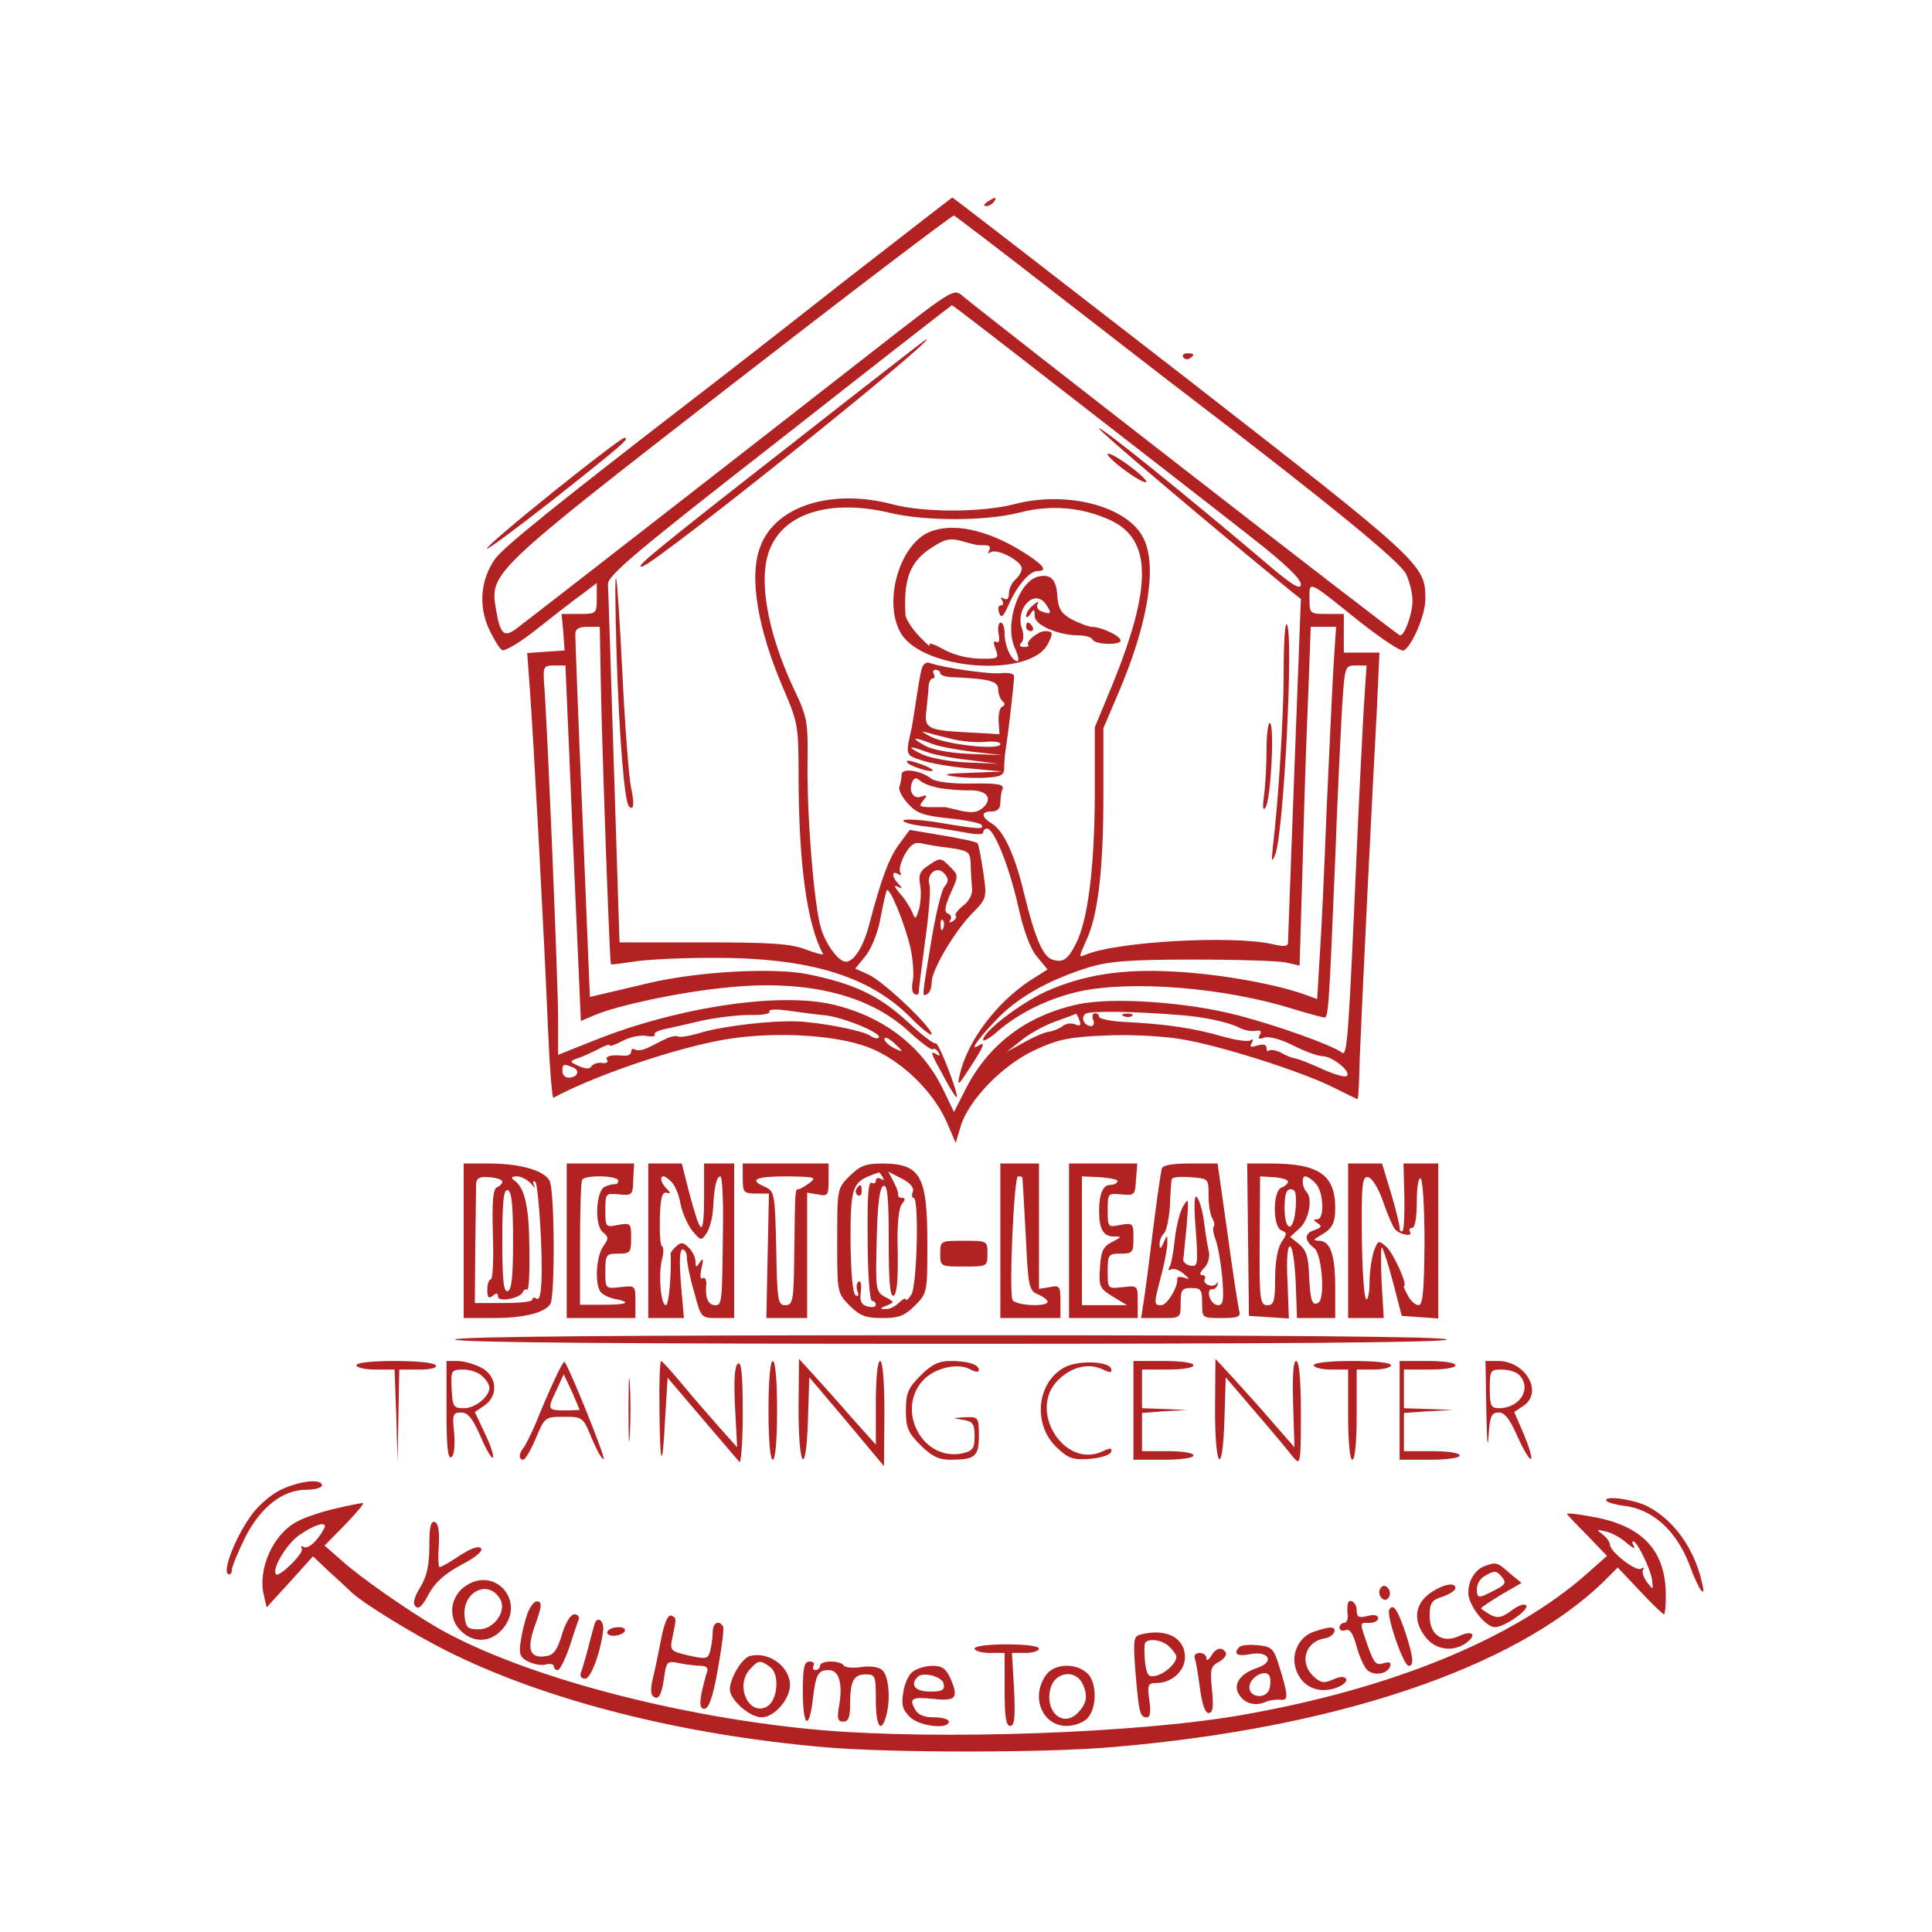 <?xml version="1.0" standalone="no"?>
<!DOCTYPE svg PUBLIC "-//W3C//DTD SVG 20010904//EN"
 "http://www.w3.org/TR/2001/REC-SVG-20010904/DTD/svg10.dtd">
<svg version="1.0" xmlns="http://www.w3.org/2000/svg"
 width="450pt" height="450pt" viewBox="0 0 450 450"
 preserveAspectRatio="xMidYMid meet">
<g transform="translate(0,450) scale(0.1,-0.1)"
fill="#b22222" stroke="none">
<path d="M1965 3844 c-137 -108 -295 -231 -350 -273 -315 -243 -442 -345 -462
-373 -33 -47 -39 -107 -15 -161 11 -24 25 -47 31 -51 6 -4 41 17 78 46 38 30
85 67 106 82 l37 28 0 -36 c0 -35 -1 -36 -41 -36 l-41 0 4 -42 3 -43 -43 -3
-44 -3 6 -82 c9 -123 34 -588 42 -785 4 -95 10 -171 13 -169 88 48 260 108
379 132 116 24 275 17 356 -15 73 -28 148 -100 180 -171 l22 -51 12 40 c19 61
99 143 174 177 52 24 80 30 162 33 54 3 132 -1 175 -8 89 -14 285 -76 359
-114 28 -14 53 -26 54 -26 2 0 4 42 5 93 2 50 10 225 18 387 8 162 18 355 22
428 l6 132 -41 0 -42 0 0 45 0 45 -40 0 c-39 0 -40 1 -40 36 0 42 -5 44 117
-54 51 -40 97 -71 103 -67 20 12 50 84 50 119 0 81 -4 85 -567 523 -293 227
-533 413 -535 413 -2 -1 -115 -89 -253 -196z m496 -29 c128 -99 264 -205 304
-235 332 -254 496 -388 510 -417 8 -17 15 -45 15 -62 0 -30 -18 -81 -29 -81
-6 0 -971 750 -1018 790 -22 19 -22 18 -216 -133 -265 -207 -793 -618 -824
-641 -29 -22 -38 -14 -48 46 -14 84 -11 87 548 521 281 218 515 396 519 395 4
-2 112 -84 239 -183z m51 -253 c161 -125 344 -267 406 -316 74 -58 112 -94
112 -107 0 -15 -21 -2 -92 59 -183 155 -378 312 -378 304 0 -6 235 -205 447
-379 l23 -18 -15 -395 c-8 -217 -15 -400 -15 -406 0 -9 -11 -9 -37 -3 -93 21
-363 6 -435 -25 -16 -7 -15 -5 1 31 28 57 41 165 41 340 l0 157 35 82 c68 159
91 293 59 359 -35 75 -177 113 -300 81 -77 -20 -211 -20 -284 -1 -142 38 -274
-3 -309 -98 -27 -69 -7 -190 54 -332 33 -76 35 -87 35 -195 0 -210 19 -351 57
-422 2 -3 -15 1 -39 10 -35 14 -81 17 -239 17 l-196 0 -13 405 c-7 223 -13
416 -14 429 -1 20 64 75 399 336 220 173 401 314 402 314 2 1 134 -102 295
-227z m-437 -257 c80 -19 222 -19 299 1 73 19 147 13 213 -18 96 -45 97 -154
4 -383 l-41 -99 0 -161 c-1 -167 -16 -289 -44 -343 -19 -38 -31 -45 -55 -37
-22 7 -41 52 -66 155 -21 88 -47 145 -75 162 -26 16 -25 28 0 28 13 0 20 7 20
19 0 11 2 26 5 33 5 11 -10 14 -72 13 -45 -1 -84 4 -93 11 -26 20 -70 26 -70
10 0 -8 -2 -20 -5 -28 -3 -7 6 -25 20 -40 20 -22 36 -28 95 -34 39 -4 73 -11
76 -15 7 -11 -4 -11 -99 5 -43 7 -80 9 -83 5 -2 -4 22 -11 53 -14 32 -4 75
-11 96 -15 21 -4 37 -4 37 1 0 5 4 9 9 9 16 0 50 -83 72 -178 13 -60 29 -103
45 -121 l24 -29 -41 -26 c-80 -53 -147 -143 -164 -221 -6 -26 -3 -24 24 18 33
50 37 62 21 52 -22 -14 -7 9 37 56 51 55 124 96 219 126 48 14 94 18 244 18
102 0 199 -3 216 -7 l31 -7 7 232 c3 128 9 305 13 395 l6 162 30 0 29 0 -6
-92 c-3 -51 -10 -201 -16 -333 -5 -132 -12 -285 -16 -341 l-6 -101 -36 13
c-71 24 -198 46 -298 51 -120 7 -213 -8 -299 -47 -60 -28 -145 -93 -145 -112
0 -5 16 4 35 21 49 42 118 76 190 92 123 26 336 9 497 -41 35 -11 67 -19 72
-20 10 0 11 9 26 370 5 140 13 299 16 353 6 95 7 97 31 97 l26 0 -7 -107 c-3
-60 -11 -207 -16 -328 -19 -434 -22 -475 -34 -467 -22 17 -146 62 -242 87
-118 31 -292 43 -372 26 -122 -26 -212 -95 -265 -202 l-25 -49 -26 54 c-49
100 -138 168 -255 196 -126 30 -363 -6 -556 -83 l-85 -34 0 86 c0 76 -25 687
-33 784 -2 34 0 37 23 37 l27 0 12 -277 c6 -153 15 -339 18 -414 l6 -137 33
14 c53 22 191 52 298 63 187 21 335 -13 430 -99 29 -27 56 -47 59 -44 3 3 8 0
13 -7 4 -8 3 -10 -4 -5 -17 10 -15 5 18 -55 16 -30 29 -49 29 -44 -1 21 -44
130 -50 125 -3 -3 -33 20 -67 52 -66 60 -123 87 -231 109 -81 16 -257 6 -371
-21 -47 -11 -96 -23 -110 -26 l-26 -6 -17 414 c-10 227 -17 421 -17 431 0 12
8 17 28 17 l29 0 2 -107 c2 -145 21 -676 24 -679 1 -1 25 2 52 6 28 5 110 9
183 9 224 1 365 -41 462 -138 27 -28 50 -45 50 -40 0 17 -113 124 -147 139
l-31 14 23 28 c13 15 29 53 35 85 6 32 13 63 15 68 5 16 43 -77 56 -134 6 -29
8 -63 5 -76 -3 -13 -2 -27 4 -30 5 -3 10 -2 10 4 0 6 7 60 15 121 9 61 13 119
10 129 -8 26 18 46 35 26 10 -12 10 -18 0 -30 -7 -8 -21 -66 -31 -128 -22
-133 -22 -130 -9 -122 6 3 10 15 10 27 0 28 52 117 94 160 35 36 35 36 26 98
-5 34 -11 64 -13 66 -2 3 -39 11 -81 18 l-77 13 -23 -31 c-24 -31 -43 -81 -71
-188 -14 -54 -36 -88 -55 -88 -17 0 -47 41 -58 79 -16 53 -33 265 -31 386 1
95 0 104 -34 175 -61 132 -82 256 -53 323 35 84 144 115 281 82z m116 -641
c19 -3 47 -5 63 -5 42 2 59 -16 38 -38 -13 -13 -25 -15 -52 -10 -19 5 -36 8
-37 9 -2 0 -17 0 -34 0 -27 0 -30 2 -19 15 11 13 10 14 -3 10 -18 -8 -31 10
-23 32 5 12 9 13 20 4 8 -7 29 -14 47 -17z m22 -139 c44 -7 47 -9 48 -39 0
-17 2 -41 3 -54 2 -14 -6 -30 -20 -41 -13 -10 -21 -21 -18 -24 3 -3 0 -8 -7
-13 -7 -4 -10 -3 -5 4 3 5 1 12 -6 14 -9 3 -8 15 6 47 19 42 19 42 -2 63 -20
20 -22 21 -47 4 -22 -14 -26 -23 -22 -46 3 -15 2 -40 -2 -56 -8 -26 -9 -27
-16 -9 -5 11 -17 31 -29 44 -12 14 -15 21 -6 16 12 -6 13 -5 3 6 -16 16 -17
33 -1 23 6 -4 8 -3 5 4 -4 5 1 24 10 41 13 23 23 30 38 27 11 -3 41 -8 68 -11z
m-16 -187 c-3 -8 -6 -5 -6 6 -1 11 2 17 5 13 3 -3 4 -12 1 -19z m-274 -203
c43 -5 133 -42 124 -52 -4 -3 -12 -1 -19 4 -15 12 -117 32 -173 34 -62 2 -170
-11 -222 -26 -25 -8 -50 -12 -54 -9 -5 2 -17 0 -29 -6 -11 -5 -29 -15 -40 -20
-12 -6 -25 -8 -30 -5 -6 4 -10 1 -10 -5 0 -6 -8 -10 -17 -9 -31 3 -44 -1 -39
-10 4 -5 -2 -8 -11 -7 -10 2 -21 -2 -25 -7 -4 -8 -14 -7 -30 0 -22 10 -22 11
-3 18 11 3 32 13 48 21 15 8 27 13 27 9 0 -3 14 2 31 11 17 9 42 14 55 11 13
-2 21 -1 19 3 -3 4 8 10 23 13 15 3 54 12 88 20 33 7 83 13 111 13 28 -1 49 3
45 8 -3 5 15 6 44 2 27 -4 66 -9 87 -11z m822 1 c58 -4 117 -17 140 -29 11 -6
28 -10 39 -8 12 2 16 -1 10 -10 -5 -9 -2 -10 10 -6 11 4 38 -3 68 -18 27 -14
58 -25 68 -25 23 0 68 -36 57 -46 -4 -4 -28 3 -55 15 -26 12 -54 23 -62 25 -8
1 -25 7 -36 14 -12 6 -24 8 -28 5 -3 -3 -6 -1 -6 6 0 8 -7 10 -21 6 -16 -5
-19 -4 -14 5 5 8 4 11 -2 7 -6 -4 -32 0 -59 7 -75 22 -138 31 -241 36 -29 2
-53 7 -53 12 0 4 -4 8 -10 8 -5 0 -7 -7 -4 -15 4 -8 1 -15 -4 -15 -17 0 -26
21 -13 29 11 7 118 5 216 -3z m-231 -12 c5 -12 2 -15 -10 -10 -9 4 -22 2 -29
-4 -6 -5 -20 -11 -31 -13 -11 -1 -38 -13 -59 -25 l-40 -22 34 27 c18 15 54 35
80 44 25 9 47 17 47 18 1 0 5 -6 8 -15z m-414 -72 c0 -1 -9 2 -20 8 -11 6 -20
15 -20 20 0 6 9 2 20 -7 11 -10 20 -19 20 -21z m-766 -38 c18 -7 12 -24 -10
-24 -8 0 -14 7 -14 15 0 17 2 18 24 9z"/>
<path d="M1835 3459 c-315 -246 -362 -285 -338 -278 36 11 684 530 661 529 -2
0 -147 -113 -323 -251z"/>
<path d="M2580 3442 c0 -5 20 -23 45 -41 25 -18 45 -28 45 -23 0 5 -20 23 -45
41 -25 18 -45 28 -45 23z"/>
<path d="M1436 2980 c6 -190 18 -347 29 -358 11 -12 13 6 5 43 -5 22 -14 139
-20 260 -14 280 -21 308 -14 55z"/>
<path d="M2990 2939 c0 -105 -12 -301 -25 -409 -4 -37 -3 -41 5 -21 20 47 44
520 27 537 -4 4 -7 -44 -7 -107z"/>
<path d="M2950 2753 c0 -37 -3 -86 -6 -108 -4 -27 -2 -35 4 -25 12 19 21 189
10 196 -4 3 -8 -25 -8 -63z"/>
<path d="M2165 3261 c-71 -30 -109 -166 -66 -237 52 -85 299 -103 341 -25 14
26 13 31 -6 31 -16 0 -46 -25 -39 -32 3 -3 -2 -5 -10 -5 -10 0 -12 4 -6 10 5
5 6 19 2 31 -18 46 27 96 54 60 16 -22 14 -27 -9 -18 -9 3 -13 11 -9 18 4 6
-1 5 -10 -3 -9 -7 -17 -19 -17 -25 0 -6 5 -4 10 4 8 12 10 12 10 -5 0 -21 55
-45 104 -45 14 0 28 -4 31 -10 7 -12 65 -13 65 -2 0 11 -45 32 -68 32 -9 1
-30 9 -47 18 -23 13 -30 25 -32 51 -2 41 -15 55 -45 48 -47 -12 -80 -115 -53
-169 7 -16 9 -28 5 -28 -14 0 -30 35 -30 64 0 14 -4 26 -9 26 -5 0 -8 -12 -5
-26 3 -16 1 -23 -6 -19 -6 4 -7 -2 -1 -17 8 -22 7 -23 -40 -22 -29 1 -62 10
-84 23 -20 11 -33 15 -30 9 4 -7 -7 2 -24 20 -17 18 -31 40 -32 50 -5 84 11
125 62 157 30 20 43 22 68 15 36 -10 36 -10 57 -10 9 0 12 -5 8 -12 -4 -7 -3
-8 4 -4 15 9 72 -21 72 -38 0 -7 -7 -19 -15 -26 -8 -7 -15 -21 -15 -32 0 -12
-4 -17 -12 -12 -7 4 -8 3 -4 -4 4 -7 3 -12 -3 -12 -6 0 -7 -8 -4 -17 5 -14 10
-10 23 20 20 44 48 77 67 77 26 0 12 16 -40 48 -81 49 -158 65 -212 43z"/>
<path d="M2390 3040 c0 -5 5 -10 11 -10 5 0 7 5 4 10 -3 6 -8 10 -11 10 -2 0
-4 -4 -4 -10z"/>
<path d="M2147 2943 c-3 -10 -8 -40 -12 -66 -4 -27 -9 -59 -11 -70 -15 -67
-16 -65 23 -78 21 -7 72 -16 113 -19 l75 -7 -75 -3 c-62 -2 -68 -4 -35 -9 22
-3 57 -4 77 -2 31 2 38 7 37 25 0 11 2 35 5 51 5 32 18 144 18 160 0 6 -13 9
-30 7 -28 -3 -137 13 -167 24 -7 3 -15 -3 -18 -13z m43 -11 c0 -4 10 -8 23 -9
92 -4 112 -9 112 -29 0 -10 5 -23 10 -27 7 -6 6 -10 -1 -13 -5 -2 -9 -18 -8
-34 l2 -30 -72 4 c-97 5 -104 9 -98 54 2 20 5 45 5 55 1 9 5 17 10 17 4 0 5 5
2 10 -3 6 -1 10 4 10 6 0 11 -4 11 -8z m26 -153 c24 -6 59 -9 79 -7 19 2 35 0
35 -5 0 -15 -121 -2 -160 16 -19 10 -27 15 -16 12 10 -3 38 -10 62 -16z m-49
-10 c15 -7 60 -15 98 -20 l70 -8 -75 3 c-46 2 -87 9 -105 19 -35 19 -29 22 12
6z m-10 -20 c15 -6 60 -15 98 -19 l70 -9 -70 3 c-38 1 -86 10 -105 18 -40 19
-35 23 7 7z"/>
<path d="M2115 2722 c6 -5 24 -12 40 -16 34 -7 15 7 -25 19 -16 5 -22 4 -15
-3z"/>
<path d="M2618 2133 c7 -3 16 -2 19 1 4 3 -2 6 -13 5 -11 0 -14 -3 -6 -6z"/>
<path d="M2300 4030 c-9 -6 -10 -10 -3 -10 6 0 15 5 18 10 8 12 4 12 -15 0z"/>
<path d="M2756 3668 c3 -5 10 -6 15 -3 13 9 11 12 -6 12 -8 0 -12 -4 -9 -9z"/>
<path d="M1287 3353 c-86 -69 -155 -128 -153 -131 3 -2 71 49 153 113 167 132
181 145 167 145 -5 0 -80 -57 -167 -127z"/>
<path d="M1080 1610 l0 -180 69 0 c71 0 120 12 133 33 11 18 10 265 -2 287
-13 24 -69 40 -142 40 l-58 0 0 -180z m90 138 c0 -5 -6 -11 -12 -13 -10 -4
-12 -33 -10 -110 2 -58 0 -105 -5 -105 -4 0 -8 -11 -8 -24 0 -18 3 -22 13 -14
8 7 12 7 12 -2 0 -14 53 -4 58 11 2 5 7 7 10 5 4 -2 6 42 5 99 -1 98 -11 140
-37 157 -7 5 -3 8 8 8 10 0 25 -8 33 -17 8 -10 11 -12 7 -4 -4 8 -3 12 3 8 7
-5 18 -175 14 -234 -2 -34 -5 -42 -13 -37 -4 3 -8 1 -8 -3 0 -5 -30 -8 -67 -8
l-67 0 1 130 c1 72 2 138 2 148 1 13 8 17 31 15 17 -1 30 -6 30 -10z m25 -138
c0 -82 -3 -114 -12 -117 -10 -4 -13 24 -13 117 0 93 3 121 13 118 9 -4 12 -36
12 -118z"/>
<path d="M1320 1610 l0 -180 80 0 80 0 0 38 c0 38 0 38 -35 34 -35 -4 -35 -4
-35 37 0 39 2 41 30 41 28 0 30 3 30 36 0 35 -1 36 -30 31 -29 -6 -30 -6 -30
34 0 40 1 40 32 37 31 -3 32 -1 33 35 l2 37 -79 0 -78 0 0 -180z m120 140 c0
-5 -3 -9 -7 -8 -5 0 -15 -2 -24 -6 -21 -9 -25 -89 -5 -106 14 -11 14 -15 1
-33 -16 -23 -20 -84 -7 -105 5 -7 19 -14 32 -17 42 -8 33 -14 -23 -14 l-56 0
0 142 c0 77 2 144 5 149 7 12 84 10 84 -2z"/>
<path d="M1510 1610 l0 -180 41 0 42 0 -7 80 c-4 52 -3 80 4 80 5 0 10 -9 10
-20 0 -11 7 -47 17 -80 16 -60 16 -60 55 -60 l38 0 0 180 0 180 -35 0 -35 0 0
-82 c-1 -92 -7 -89 -35 15 l-17 67 -39 0 -39 0 0 -180z m55 136 c7 -7 17 -30
20 -50 4 -20 16 -48 27 -62 20 -24 21 -25 34 -6 7 11 14 37 15 58 2 48 8 74
17 74 4 0 7 -53 6 -117 -2 -177 -2 -183 -18 -183 -16 0 -24 16 -21 47 1 12 -3
19 -8 16 -6 -4 -7 5 -3 23 5 21 4 25 -4 14 -8 -13 -10 -13 -10 2 0 9 -7 24
-16 32 -12 13 -18 13 -29 3 -7 -6 -13 -14 -13 -17 2 -50 -4 -120 -11 -120 -12
0 -18 72 -9 107 4 15 4 29 0 30 -4 2 -6 31 -5 65 1 46 5 62 15 60 10 -3 11 -1
1 9 -14 14 -17 29 -7 29 3 0 12 -6 19 -14z"/>
<path d="M1730 1755 c0 -32 2 -35 31 -35 l30 0 -3 -145 -3 -145 48 0 47 0 0
146 0 146 25 -4 c23 -5 25 -2 25 33 l0 39 -100 0 -100 0 0 -35z m156 -10 c-11
-8 -23 -15 -26 -15 -8 0 -8 4 -10 -147 -1 -113 -3 -123 -21 -123 -17 0 -19 10
-21 133 -3 126 -4 132 -25 142 -40 17 -25 25 50 25 65 -1 70 -2 53 -15z"/>
<path d="M1979 1761 c-29 -29 -29 -30 -29 -151 0 -121 0 -122 29 -151 24 -24
38 -29 76 -29 38 0 52 5 76 29 29 29 29 31 29 146 0 156 -16 184 -103 185 -41
0 -53 -5 -78 -29z m77 -3 c4 -7 3 -8 -4 -4 -7 4 -12 2 -12 -4 0 -6 -5 -8 -10
-5 -8 5 -10 -39 -9 -134 0 -78 5 -141 10 -141 5 0 9 -4 9 -9 0 -5 -9 -7 -19
-4 -15 4 -19 12 -16 34 2 16 0 27 -5 24 -5 -3 -6 -13 -3 -22 4 -10 2 -14 -4
-10 -7 4 -11 52 -12 126 0 123 4 137 49 154 8 3 16 6 17 6 1 1 5 -4 9 -11z
m70 -34 c-3 -8 -2 -14 2 -14 13 0 8 -203 -5 -225 -7 -11 -13 -16 -13 -12 0 5
-7 1 -16 -7 -8 -9 -23 -16 -32 -15 -14 0 -13 2 3 8 19 8 19 8 -3 20 -22 12
-23 16 -20 133 2 86 7 123 16 126 9 3 12 -27 12 -128 0 -94 3 -131 11 -128 8
3 11 36 10 102 -2 63 2 103 10 112 8 10 8 14 0 14 -6 0 -10 3 -9 8 1 4 -4 17
-11 30 l-12 23 31 -16 c20 -10 30 -22 26 -31z"/>
<path d="M1995 1731 c-3 -5 -2 -12 3 -15 5 -3 9 1 9 9 0 17 -3 19 -12 6z"/>
<path d="M2330 1610 l0 -180 70 0 70 0 0 39 c0 35 -2 38 -25 33 l-25 -4 0 146
0 146 -45 0 -45 0 0 -180z m51 148 c1 -2 4 -61 8 -133 6 -122 7 -131 29 -140
12 -5 22 -13 22 -17 0 -13 -78 -9 -82 5 -8 24 4 287 13 287 5 0 10 -1 10 -2z"/>
<path d="M2490 1610 l0 -180 80 0 80 0 0 38 c0 38 0 38 -35 34 -35 -4 -35 -4
-35 37 0 39 2 41 30 41 28 0 30 3 30 36 0 35 -1 36 -30 31 -29 -6 -30 -6 -30
34 0 40 1 40 32 37 31 -3 32 -1 34 35 l3 37 -80 0 -79 0 0 -180z m113 138 c-2
-5 -10 -8 -18 -8 -16 0 -25 -22 -25 -60 0 -43 10 -60 34 -60 20 0 19 -1 -4
-13 -20 -10 -26 -21 -28 -60 -3 -43 -1 -48 30 -67 l33 -20 -52 0 -53 0 0 150
0 150 44 -2 c24 -2 42 -6 39 -10z"/>
<path d="M2706 1778 c-2 -7 -12 -74 -21 -148 -9 -74 -19 -150 -22 -167 l-5
-33 46 0 c46 0 46 0 46 35 0 31 3 35 25 35 22 0 25 -4 25 -35 0 -35 0 -35 46
-35 38 0 45 3 40 18 -2 9 -15 90 -27 180 l-23 162 -64 0 c-41 0 -64 -4 -66
-12z m109 -63 c0 -22 4 -46 9 -53 4 -7 6 -16 3 -19 -3 -3 -1 -17 5 -32 5 -14
12 -54 15 -88 4 -52 2 -63 -10 -63 -8 0 -17 9 -20 20 -3 10 0 18 5 17 6 -1 12
4 14 11 1 7 0 8 -2 3 -3 -6 -12 -7 -20 -4 -7 3 -11 9 -8 14 3 5 0 9 -6 9 -7 0
-5 7 4 16 9 8 14 25 12 37 -3 12 -8 42 -11 67 -3 25 -10 52 -16 60 -7 11 -9
-11 -4 -73 6 -82 5 -88 -12 -85 -10 2 -17 8 -17 14 1 5 4 41 8 79 5 65 5 68
-9 44 -8 -15 -16 -49 -19 -78 -3 -28 -8 -56 -12 -62 -4 -7 -3 -9 3 -6 6 4 19
-1 29 -9 16 -14 17 -15 2 -10 -10 3 -17 2 -16 -2 3 -17 -23 -62 -37 -62 -18 0
-18 2 0 70 8 30 14 64 14 75 0 20 0 20 -9 0 -6 -14 -9 -15 -9 -4 -1 8 4 20 10
26 6 6 12 35 14 64 1 30 3 58 4 62 0 5 20 7 44 5 42 -3 42 -3 42 -43z"/>
<path d="M2907 1613 l2 -178 47 -3 46 -3 -3 85 c-3 55 0 85 6 83 6 -2 11 -40
13 -85 l3 -82 44 0 45 0 0 71 c0 76 -11 109 -38 109 -14 1 -14 2 3 12 28 16
35 28 35 65 0 76 -38 103 -150 103 l-55 0 2 -177z m93 135 c0 -5 -7 -11 -15
-14 -21 -8 -21 -92 0 -100 13 -5 13 -8 0 -27 -9 -14 -15 -45 -15 -84 0 -54 -3
-63 -18 -63 -17 0 -19 11 -18 150 l1 150 33 -2 c17 -1 32 -6 32 -10z m64 -4
c19 -19 22 -84 4 -84 -10 0 -9 -3 1 -9 11 -7 9 -10 -7 -16 -24 -7 -25 -24 -1
-42 18 -13 26 -117 10 -127 -15 -9 -19 4 -22 64 -1 42 -7 59 -23 72 l-21 17
23 21 c21 20 30 69 15 84 -10 10 -12 36 -3 36 5 0 16 -7 24 -16z m-46 -56 c-4
-58 -25 -61 -26 -3 0 33 4 45 14 45 12 0 14 -10 12 -42z"/>
<path d="M3140 1610 l0 -180 41 0 42 0 -5 85 c-2 47 -2 82 1 79 3 -3 15 -40
26 -82 l20 -77 43 -3 42 -3 0 180 0 181 -41 0 -40 0 2 -75 c1 -41 -1 -78 -4
-82 -4 -3 -7 0 -7 7 0 7 -9 44 -20 81 l-21 69 -39 0 -40 0 0 -180z m82 90 c10
-30 23 -59 28 -64 13 -13 42 -17 34 -5 -3 5 0 9 5 9 7 0 11 25 11 61 0 34 4
58 9 54 5 -3 9 -70 9 -150 -1 -113 -4 -145 -14 -145 -7 0 -19 10 -25 23 -7 12
-11 22 -9 22 10 0 -24 75 -40 90 -19 17 -20 17 -30 -9 -5 -15 -10 -48 -10 -72
0 -25 -4 -43 -8 -40 -5 3 -9 69 -10 146 -1 125 1 141 15 138 9 -2 24 -26 35
-58z"/>
<path d="M2190 1580 c0 -30 1 -30 55 -30 54 0 55 0 55 30 0 30 -1 30 -55 30
-54 0 -55 0 -55 -30z"/>
<path d="M1060 1380 c0 -7 392 -10 1155 -10 763 0 1155 3 1155 10 0 7 -392 10
-1155 10 -763 0 -1155 -3 -1155 -10z"/>
<path d="M830 1320 c0 -5 20 -10 45 -10 l44 0 4 -107 3 -108 2 108 2 107 46 0
c27 0 43 4 39 10 -3 6 -46 10 -96 10 -53 0 -89 -4 -89 -10z"/>
<path d="M1040 1214 c0 -82 3 -113 11 -108 7 4 9 25 7 55 -5 45 -3 49 16 49
16 0 27 -14 45 -55 13 -31 26 -53 29 -50 3 3 -5 28 -18 55 l-24 51 22 15 c34
23 30 70 -8 89 -16 8 -40 15 -55 15 l-25 0 0 -116z m84 80 c9 -8 16 -20 16
-26 0 -21 -33 -48 -59 -48 -25 0 -27 4 -29 45 -2 43 -1 45 28 45 15 0 36 -7
44 -16z"/>
<path d="M1290 1283 c-12 -26 -31 -70 -42 -98 -12 -27 -25 -54 -30 -59 -10
-13 -10 -26 1 -26 4 0 18 23 29 50 21 49 21 50 65 50 44 0 45 0 66 -52 12 -28
24 -49 27 -46 4 5 -80 213 -91 226 -2 2 -13 -18 -25 -45z m60 -67 c0 0 -16 -1
-35 -1 -40 0 -41 2 -18 49 l16 35 19 -40 c10 -23 18 -42 18 -43z"/>
<path d="M1464 1215 c0 -66 1 -92 3 -57 2 34 2 88 0 120 -2 31 -3 3 -3 -63z"/>
<path d="M1536 1222 c1 -140 7 -151 13 -29 l6 98 79 -93 c44 -51 83 -97 88
-103 4 -5 8 46 8 114 0 88 -3 120 -11 115 -8 -5 -10 -37 -7 -101 l5 -94 -43
48 c-23 26 -62 71 -86 100 -24 29 -45 52 -48 53 -3 0 -5 -48 -4 -108z"/>
<path d="M1790 1215 c0 -70 4 -115 10 -115 6 0 10 45 10 115 0 70 -4 115 -10
115 -6 0 -10 -45 -10 -115z"/>
<path d="M1860 1218 c0 -143 18 -160 22 -22 l3 96 67 -79 c37 -44 76 -91 87
-104 l20 -24 1 123 c0 75 -4 122 -10 122 -6 0 -10 -39 -10 -97 l0 -98 -58 65
c-31 36 -72 81 -89 100 l-32 35 -1 -117z"/>
<path d="M2144 1296 c-29 -29 -34 -41 -34 -81 0 -40 5 -52 34 -81 26 -26 43
-34 69 -34 58 0 67 7 67 56 0 43 -1 44 -32 43 -31 -2 -31 -2 -5 -6 23 -4 27
-9 27 -38 0 -29 -4 -34 -28 -40 -93 -20 -157 101 -91 171 27 28 79 40 108 25
12 -7 21 -8 21 -2 0 13 -26 21 -67 21 -26 0 -43 -8 -69 -34z"/>
<path d="M2479 1315 c-65 -36 -74 -134 -17 -187 26 -25 38 -29 76 -26 26 2 47
9 50 16 3 10 -2 10 -21 1 -89 -40 -173 96 -103 166 31 31 70 41 103 26 19 -9
24 -9 21 1 -6 18 -78 20 -109 3z"/>
<path d="M2640 1215 l0 -115 70 0 c40 0 70 4 70 10 0 6 -27 10 -60 10 l-60 0
0 44 0 45 53 4 52 3 -52 2 -53 2 0 45 0 45 60 0 c33 0 60 4 60 10 0 6 -30 10
-70 10 l-70 0 0 -115z"/>
<path d="M2830 1218 c0 -143 18 -160 22 -22 l3 96 70 -82 c39 -45 78 -92 87
-104 17 -20 18 -16 18 102 0 80 -4 122 -11 122 -7 0 -9 -34 -7 -101 l3 -100
-55 63 c-30 35 -72 81 -92 103 l-37 40 -1 -117z"/>
<path d="M3060 1320 c0 -5 18 -10 40 -10 l40 0 0 -105 c0 -63 4 -105 10 -105
6 0 10 42 10 105 l0 105 40 0 c22 0 40 5 40 10 0 6 -37 10 -90 10 -53 0 -90
-4 -90 -10z"/>
<path d="M3260 1215 l0 -115 70 0 c40 0 70 4 70 10 0 6 -28 10 -65 10 l-65 0
0 45 0 44 58 4 57 3 -57 2 -58 2 0 45 0 45 60 0 c33 0 60 4 60 10 0 6 -28 10
-65 10 l-65 0 0 -115z"/>
<path d="M3462 1213 c1 -65 3 -92 5 -60 3 49 7 57 24 57 14 0 26 -16 44 -57
14 -31 28 -54 31 -51 3 4 -5 29 -17 58 l-22 51 22 15 c46 32 4 104 -60 104
l-29 0 2 -117z m76 85 c31 -31 3 -78 -47 -78 -18 0 -21 6 -21 45 0 43 1 45 28
45 15 0 33 -5 40 -12z"/>
<path d="M652 1029 c-25 -13 -54 -39 -70 -63 -36 -52 -63 -124 -51 -132 5 -3
9 1 9 9 0 8 14 41 30 74 36 72 88 113 143 113 20 0 37 5 37 10 0 17 -53 11
-98 -11z"/>
<path d="M3743 1003 c4 -3 21 -8 37 -10 69 -7 125 -58 156 -140 21 -58 39 -81
28 -38 -18 79 -66 145 -126 176 -34 18 -110 27 -95 12z"/>
<path d="M780 986 c-30 -7 -70 -20 -88 -30 -56 -29 -93 -112 -77 -173 l6 -27
54 59 54 60 37 -35 c21 -19 45 -41 53 -49 29 -27 145 -98 221 -136 229 -115
546 -196 885 -225 155 -13 516 -13 670 1 516 44 929 183 1137 382 l36 36 52
-55 c28 -30 53 -54 56 -54 2 0 4 20 4 44 0 107 -57 166 -182 185 -26 5 -48 7
-48 5 0 -2 21 -24 47 -50 l46 -48 -44 -39 c-172 -154 -458 -271 -809 -332
-241 -42 -699 -58 -975 -35 -333 29 -699 126 -895 238 -69 40 -181 118 -224
157 l-40 35 49 50 c27 28 45 50 40 49 -6 0 -35 -6 -65 -13z m-26 -48 c-16 -29
-37 -47 -47 -41 -5 3 -7 1 -4 -4 6 -10 -52 -67 -60 -60 -11 12 25 72 55 92 39
27 68 33 56 13z m3035 -32 c13 -11 21 -15 17 -8 -4 6 -5 12 -2 12 9 0 40 -63
44 -90 3 -24 3 -24 -12 -5 -8 11 -12 24 -9 29 4 5 1 6 -5 2 -12 -7 -72 40 -72
56 0 6 -8 17 -17 24 -16 12 -15 12 7 7 14 -3 36 -15 49 -27z"/>
<path d="M1000 898 c0 -44 -6 -70 -21 -95 -15 -24 -18 -38 -11 -45 7 -7 16 1
30 28 15 28 36 47 76 69 35 18 52 33 46 39 -6 6 -24 -1 -49 -17 -22 -15 -43
-27 -47 -27 -3 0 -4 22 -2 50 2 33 -1 51 -9 55 -10 3 -13 -12 -13 -57z"/>
<path d="M3460 853 c-24 -8 -40 -34 -40 -63 0 -29 40 -80 62 -80 22 0 79 40
73 50 -4 6 -18 1 -34 -11 -23 -17 -32 -19 -50 -10 -11 7 -21 13 -21 15 0 2 21
16 47 32 l47 27 -28 23 c-28 25 -31 26 -56 17z m39 -27 c10 -12 7 -18 -18 -30
-38 -20 -41 -20 -41 4 0 10 8 24 18 29 23 14 28 13 41 -3z"/>
<path d="M1083 805 c-34 -24 -40 -72 -12 -101 29 -31 69 -31 97 -1 60 64 -14
152 -85 102z m81 -28 c18 -28 -12 -72 -49 -72 -26 0 -30 4 -33 31 -5 56 54 86
82 41z"/>
<path d="M3215 800 c-4 -6 -3 -16 3 -22 6 -6 12 -6 17 2 4 6 3 16 -3 22 -6 6
-12 6 -17 -2z"/>
<path d="M3345 798 c-49 -26 -58 -69 -24 -112 23 -29 64 -35 95 -12 25 19 13
30 -18 15 -39 -17 -68 3 -68 47 0 30 4 37 30 45 17 6 30 15 30 20 0 12 -20 11
-45 -3z"/>
<path d="M1229 743 c-6 -16 -13 -44 -16 -65 -5 -30 -2 -38 17 -48 12 -6 31
-10 41 -7 10 3 19 1 19 -4 0 -5 4 -9 9 -9 5 0 17 24 27 53 9 28 19 58 22 65 2
6 -2 12 -10 12 -9 0 -21 -20 -29 -47 -12 -39 -20 -49 -41 -51 -34 -4 -41 17
-23 69 18 49 18 59 5 59 -6 0 -15 -12 -21 -27z"/>
<path d="M3139 763 c-1 -5 -1 -16 0 -25 1 -10 -3 -18 -8 -18 -6 0 -11 -5 -11
-11 0 -6 6 -9 14 -6 10 4 18 -8 26 -39 7 -24 18 -49 26 -55 16 -13 46 -8 52
10 3 9 -1 11 -16 7 -17 -6 -22 1 -36 40 -20 58 -20 54 4 54 11 0 20 5 20 11 0
7 -10 9 -25 5 -20 -5 -25 -3 -25 14 0 18 -19 30 -21 13z"/>
<path d="M3236 751 c-8 -13 33 -131 45 -131 13 0 11 20 -7 76 -19 56 -29 70
-38 55z"/>
<path d="M1540 683 c-6 -32 -15 -75 -20 -95 -6 -27 -4 -38 6 -42 9 -3 15 9 20
41 6 44 7 45 37 39 16 -3 38 -6 49 -6 13 0 18 -5 15 -14 -3 -8 -9 -31 -13 -50
-5 -27 -3 -36 7 -36 10 0 20 29 31 92 9 50 15 95 12 100 -10 16 -24 8 -24 -14
0 -13 -3 -32 -6 -44 -5 -18 -9 -19 -50 -10 -43 10 -44 12 -38 41 10 47 10 47
-3 52 -7 3 -16 -18 -23 -54z"/>
<path d="M1385 718 c-2 -7 -9 -32 -15 -56 -6 -24 -14 -50 -17 -58 -3 -8 1 -14
10 -14 13 0 36 61 42 113 2 22 -13 34 -20 15z"/>
<path d="M1415 700 c-3 -5 3 -10 14 -10 11 0 23 5 26 10 3 6 -3 10 -14 10 -11
0 -23 -4 -26 -10z"/>
<path d="M3059 699 c-38 -14 -55 -59 -37 -96 16 -35 53 -48 91 -34 16 6 26 15
22 21 -4 6 -15 5 -30 -2 -21 -9 -29 -8 -45 7 -35 32 -20 82 26 89 21 3 32 26
12 25 -7 0 -25 -5 -39 -10z"/>
<path d="M2657 693 c-17 -4 -18 -12 -12 -91 8 -93 10 -102 27 -102 7 0 9 15 5
40 -5 36 -3 40 17 40 35 0 66 28 66 60 0 46 -44 68 -103 53z m67 -29 c9 -8 16
-19 16 -23 0 -15 -26 -39 -47 -44 -18 -4 -22 0 -26 32 -2 20 -2 39 0 44 7 12
41 8 57 -9z"/>
<path d="M2270 660 c0 -5 16 -10 35 -10 l35 0 0 -85 c0 -64 3 -85 13 -85 10 0
12 19 9 85 l-5 85 32 0 c17 0 31 5 31 10 0 6 -32 10 -75 10 -43 0 -75 -4 -75
-10z"/>
<path d="M2887 664 c-16 -16 -5 -23 24 -17 45 9 59 -18 17 -32 -40 -13 -57
-39 -42 -62 13 -21 38 -28 62 -17 9 4 25 6 35 5 19 -3 18 11 -7 89 -10 30 -16
35 -46 38 -20 2 -39 0 -43 -4z m69 -100 c-9 -22 -46 -18 -46 6 0 25 43 46 48
23 2 -8 1 -21 -2 -29z"/>
<path d="M2821 643 c-6 -10 -11 -12 -11 -5 0 6 -7 12 -16 12 -9 0 -14 -6 -11
-13 3 -8 8 -39 12 -70 5 -37 12 -57 20 -57 10 0 12 13 8 54 -5 48 -3 55 16 65
12 7 19 16 16 22 -9 14 -23 11 -34 -8z"/>
<path d="M1747 643 c-19 -5 -47 -52 -47 -78 0 -24 46 -65 74 -65 29 0 66 42
66 75 0 43 -49 79 -93 68z m47 -26 c22 -16 18 -75 -6 -91 -42 -26 -77 46 -42
85 20 23 25 23 48 6z"/>
<path d="M1870 560 c0 -81 14 -93 23 -20 7 60 12 70 37 70 24 0 33 -30 25 -80
-6 -33 -4 -40 9 -40 12 0 16 10 16 39 0 55 8 71 36 71 23 0 24 -3 24 -60 0
-60 12 -80 24 -37 11 40 6 94 -9 107 -9 8 -29 10 -50 7 -19 -3 -37 -1 -40 4
-8 12 -55 12 -55 -1 0 -5 -5 -10 -11 -10 -5 0 -7 5 -4 10 3 6 -1 10 -9 10 -13
0 -16 -13 -16 -70z"/>
<path d="M2127 607 c-10 -6 -20 -28 -23 -48 -5 -29 -2 -41 15 -58 22 -22 91
-30 91 -11 0 6 -16 10 -35 10 -23 0 -37 6 -44 19 -14 25 -7 29 43 24 52 -6 59
2 41 45 -11 25 -20 32 -43 32 -15 0 -36 -6 -45 -13z m71 -29 c3 -15 -4 -18
-32 -18 -34 0 -47 15 -29 34 13 13 58 1 61 -16z"/>
<path d="M2436 598 c-36 -51 -8 -118 48 -118 19 0 40 8 49 18 23 25 22 85 -1
105 -27 25 -78 22 -96 -5z m84 -17 c15 -29 12 -49 -10 -71 -37 -37 -81 9 -61
64 13 32 55 36 71 7z"/>
</g>
</svg>
